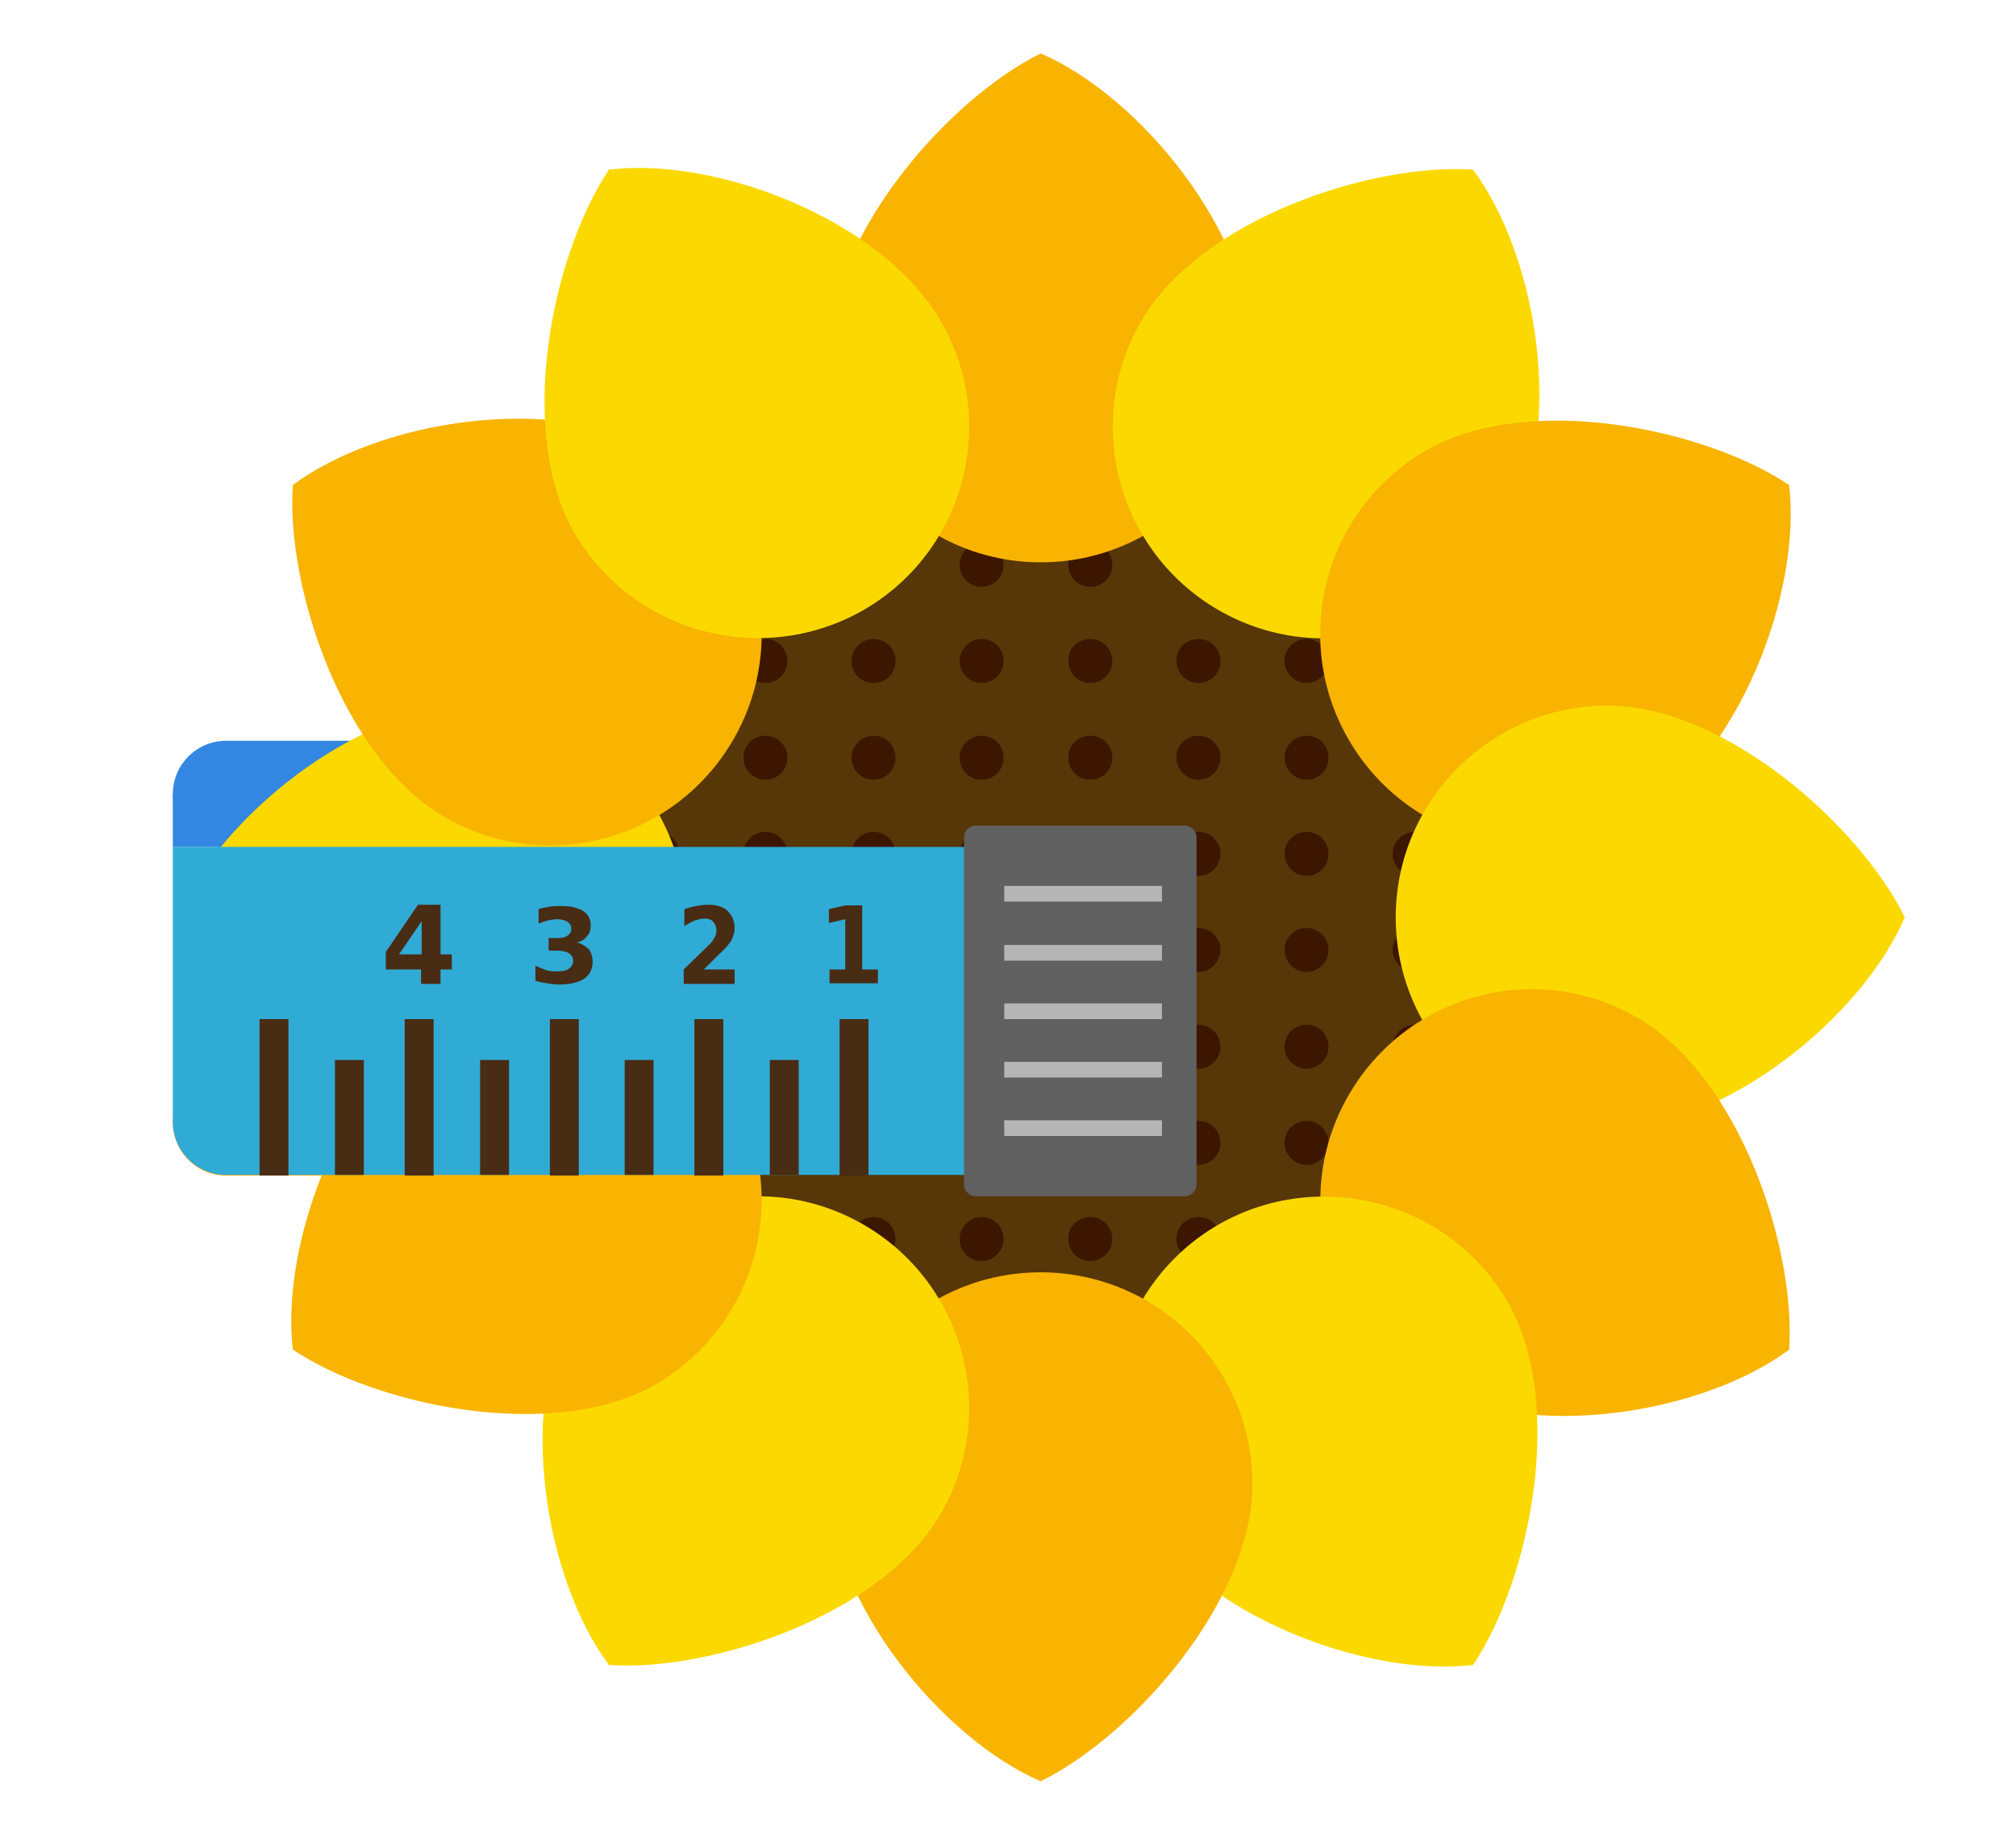 <?xml version="1.0" encoding="utf-8"?>
<!-- Generator: Adobe Illustrator 22.1.0, SVG Export Plug-In . SVG Version: 6.00 Build 0)  -->
<svg version="1.1" id="_x39_" xmlns="http://www.w3.org/2000/svg" xmlns:xlink="http://www.w3.org/1999/xlink" x="0px" y="0px"
	 viewBox="0 0 320.8 292" style="enable-background:new 0 0 320.8 292;" xml:space="preserve">
<style type="text/css">
	.st0{fill:#3387E2;}
	.st1{fill:#FFA300;}
	.st2{fill:#573608;}
	.st3{clip-path:url(#SVGID_2_);}
	.st4{fill:#3D1600;}
	.st5{fill:#F8B400;}
	.st6{fill:#FBD900;}
	.st7{fill:#30ABD6;}
	.st8{fill:#606060;}
	.st9{fill:#492C14;}
	.st10{fill:#B5B5B5;}
</style>
<g>
	<polygon class="st0" points="27.5,134.8 27.5,126.4 37.1,134.8 	"/>
	<path class="st0" d="M92.1,126.4c0,4.7-3.8,8.5-8.5,8.5H36c-4.7,0-8.5-3.8-8.5-8.5l0,0c0-4.7,3.8-8.5,8.5-8.5h47.6
		C88.3,117.9,92.1,121.7,92.1,126.4L92.1,126.4z"/>
	<path class="st1" d="M92.1,178.6c0,4.7-3.8,8.5-8.5,8.5H36c-4.7,0-8.5-3.8-8.5-8.5c0-2.3,1-4.4,2.5-6c1.5-1.5,3.6-2.5,6-2.5h47.6
		C88.3,170.1,92.1,173.9,92.1,178.6z"/>
	<g id="XMLID_6037_">
		<g id="XMLID_6050_">
			<g>
				<path id="XMLID_6051_" class="st2" d="M165.6,211.5c36.1,0,65.5-29.4,65.5-65.5c0-36.1-29.4-65.5-65.5-65.5
					c-36.1,0-65.5,29.4-65.5,65.5C100.1,182.1,129.6,211.5,165.6,211.5z"/>
			</g>
			<g>
				<g>
					<defs>
						<path id="SVGID_1_" d="M165.6,211.5c36.1,0,65.5-29.4,65.5-65.5c0-36.1-29.4-65.5-65.5-65.5c-36.1,0-65.5,29.4-65.5,65.5
							C100.1,182.1,129.6,211.5,165.6,211.5z"/>
					</defs>
					<clipPath id="SVGID_2_">
						<use xlink:href="#SVGID_1_"  style="overflow:visible;"/>
					</clipPath>
					<g id="XMLID_6052_" class="st3">
						<path id="XMLID_6053_" class="st4" d="M104.6,86.4c2,0,3.5,1.6,3.5,3.5c0,2-1.6,3.5-3.5,3.5s-3.5-1.6-3.5-3.5
							C101,88,102.6,86.4,104.6,86.4L104.6,86.4z M225.1,193.7c2,0,3.5,1.6,3.5,3.5s-1.6,3.5-3.5,3.5s-3.5-1.6-3.5-3.5
							S223.2,193.7,225.1,193.7L225.1,193.7z M207.9,193.7c2,0,3.5,1.6,3.5,3.5s-1.6,3.5-3.5,3.5s-3.5-1.6-3.5-3.5
							S205.9,193.7,207.9,193.7L207.9,193.7z M190.7,193.7c2,0,3.5,1.6,3.5,3.5s-1.6,3.5-3.5,3.5s-3.5-1.6-3.5-3.5
							S188.7,193.7,190.7,193.7L190.7,193.7z M173.5,193.7c2,0,3.5,1.6,3.5,3.5s-1.6,3.5-3.5,3.5c-2,0-3.5-1.6-3.5-3.5
							C169.9,195.3,171.5,193.7,173.5,193.7L173.5,193.7z M156.2,193.7c2,0,3.5,1.6,3.5,3.5s-1.6,3.5-3.5,3.5c-2,0-3.5-1.6-3.5-3.5
							S154.3,193.7,156.2,193.7L156.2,193.7z M139,193.7c2,0,3.5,1.6,3.5,3.5s-1.6,3.5-3.5,3.5c-2,0-3.5-1.6-3.5-3.5
							C135.5,195.3,137.1,193.7,139,193.7L139,193.7z M121.8,193.7c2,0,3.5,1.6,3.5,3.5s-1.6,3.5-3.5,3.5s-3.5-1.6-3.5-3.5
							S119.8,193.7,121.8,193.7L121.8,193.7z M104.6,193.7c2,0,3.5,1.6,3.5,3.5s-1.6,3.5-3.5,3.5s-3.5-1.6-3.5-3.5
							S102.6,193.7,104.6,193.7L104.6,193.7z M225.1,178.4c2,0,3.5,1.6,3.5,3.5c0,2-1.6,3.5-3.5,3.5s-3.5-1.6-3.5-3.5
							S223.2,178.4,225.1,178.4L225.1,178.4z M207.9,178.4c2,0,3.5,1.6,3.5,3.5c0,2-1.6,3.5-3.5,3.5s-3.5-1.6-3.5-3.5
							S205.9,178.4,207.9,178.4L207.9,178.4z M190.7,178.4c2,0,3.5,1.6,3.5,3.5c0,2-1.6,3.5-3.5,3.5s-3.5-1.6-3.5-3.5
							S188.7,178.4,190.7,178.4L190.7,178.4z M173.5,178.4c2,0,3.5,1.6,3.5,3.5c0,2-1.6,3.5-3.5,3.5c-2,0-3.5-1.6-3.5-3.5
							C169.9,180,171.5,178.4,173.5,178.4L173.5,178.4z M156.2,178.4c2,0,3.5,1.6,3.5,3.5c0,2-1.6,3.5-3.5,3.5c-2,0-3.5-1.6-3.5-3.5
							S154.3,178.4,156.2,178.4L156.2,178.4z M139,178.4c2,0,3.5,1.6,3.5,3.5c0,2-1.6,3.5-3.5,3.5c-2,0-3.5-1.6-3.5-3.5
							C135.5,180,137.1,178.4,139,178.4L139,178.4z M121.8,178.4c2,0,3.5,1.6,3.5,3.5c0,2-1.6,3.5-3.5,3.5s-3.5-1.6-3.5-3.5
							S119.8,178.4,121.8,178.4L121.8,178.4z M104.6,178.4c2,0,3.5,1.6,3.5,3.5c0,2-1.6,3.5-3.5,3.5s-3.5-1.6-3.5-3.5
							S102.6,178.4,104.6,178.4L104.6,178.4z M225.1,163.1c2,0,3.5,1.6,3.5,3.5s-1.6,3.5-3.5,3.5s-3.5-1.6-3.5-3.5
							C221.6,164.7,223.2,163.1,225.1,163.1L225.1,163.1z M207.9,163.1c2,0,3.5,1.6,3.5,3.5s-1.6,3.5-3.5,3.5s-3.5-1.6-3.5-3.5
							S205.9,163.1,207.9,163.1L207.9,163.1z M190.7,163.1c2,0,3.5,1.6,3.5,3.5s-1.6,3.5-3.5,3.5s-3.5-1.6-3.5-3.5
							S188.7,163.1,190.7,163.1L190.7,163.1z M173.5,163.1c2,0,3.5,1.6,3.5,3.5s-1.6,3.5-3.5,3.5c-2,0-3.5-1.6-3.5-3.5
							C169.9,164.7,171.5,163.1,173.5,163.1L173.5,163.1z M156.2,163.1c2,0,3.5,1.6,3.5,3.5s-1.6,3.5-3.5,3.5c-2,0-3.5-1.6-3.5-3.5
							S154.3,163.1,156.2,163.1L156.2,163.1z M139,163.1c2,0,3.5,1.6,3.5,3.5s-1.6,3.5-3.5,3.5c-2,0-3.5-1.6-3.5-3.5
							C135.5,164.7,137.1,163.1,139,163.1L139,163.1z M121.8,163.1c2,0,3.5,1.6,3.5,3.5s-1.6,3.5-3.5,3.5s-3.5-1.6-3.5-3.5
							S119.8,163.1,121.8,163.1L121.8,163.1z M104.6,163.1c2,0,3.5,1.6,3.5,3.5s-1.6,3.5-3.5,3.5s-3.5-1.6-3.5-3.5
							S102.6,163.1,104.6,163.1L104.6,163.1z M225.1,147.7c2,0,3.5,1.6,3.5,3.5s-1.6,3.5-3.5,3.5s-3.5-1.6-3.5-3.5
							S223.2,147.7,225.1,147.7L225.1,147.7z M207.9,147.7c2,0,3.5,1.6,3.5,3.5s-1.6,3.5-3.5,3.5s-3.5-1.6-3.5-3.5
							S205.9,147.7,207.9,147.7L207.9,147.7z M190.7,147.7c2,0,3.5,1.6,3.5,3.5s-1.6,3.5-3.5,3.5s-3.5-1.6-3.5-3.5
							S188.7,147.7,190.7,147.7L190.7,147.7z M173.5,147.7c2,0,3.5,1.6,3.5,3.5s-1.6,3.5-3.5,3.5c-2,0-3.5-1.6-3.5-3.5
							C169.9,149.3,171.5,147.7,173.5,147.7L173.5,147.7z M156.2,147.7c2,0,3.5,1.6,3.5,3.5s-1.6,3.5-3.5,3.5c-2,0-3.5-1.6-3.5-3.5
							S154.3,147.7,156.2,147.7L156.2,147.7z M139,147.7c2,0,3.5,1.6,3.5,3.5s-1.6,3.5-3.5,3.5c-2,0-3.5-1.6-3.5-3.5
							C135.5,149.3,137.1,147.7,139,147.7L139,147.7z M121.8,147.7c2,0,3.5,1.6,3.5,3.5s-1.6,3.5-3.5,3.5s-3.5-1.6-3.5-3.5
							S119.8,147.7,121.8,147.7L121.8,147.7z M104.6,147.7c2,0,3.5,1.6,3.5,3.5s-1.6,3.5-3.5,3.5s-3.5-1.6-3.5-3.5
							S102.6,147.7,104.6,147.7L104.6,147.7z M225.1,132.4c2,0,3.5,1.6,3.5,3.5c0,2-1.6,3.5-3.5,3.5s-3.5-1.6-3.5-3.5
							C221.6,134,223.2,132.4,225.1,132.4L225.1,132.4z M207.9,132.4c2,0,3.5,1.6,3.5,3.5c0,2-1.6,3.5-3.5,3.5s-3.5-1.6-3.5-3.5
							C204.4,134,205.9,132.4,207.9,132.4L207.9,132.4z M190.7,132.4c2,0,3.5,1.6,3.5,3.5c0,2-1.6,3.5-3.5,3.5s-3.5-1.6-3.5-3.5
							C187.1,134,188.7,132.4,190.7,132.4L190.7,132.4z M173.5,132.4c2,0,3.5,1.6,3.5,3.5c0,2-1.6,3.5-3.5,3.5c-2,0-3.5-1.6-3.5-3.5
							C169.9,134,171.5,132.4,173.5,132.4L173.5,132.4z M156.2,132.4c2,0,3.5,1.6,3.5,3.5c0,2-1.6,3.5-3.5,3.5c-2,0-3.5-1.6-3.5-3.5
							C152.7,134,154.3,132.4,156.2,132.4L156.2,132.4z M139,132.4c2,0,3.5,1.6,3.5,3.5c0,2-1.6,3.5-3.5,3.5c-2,0-3.5-1.6-3.5-3.5
							C135.5,134,137.1,132.4,139,132.4L139,132.4z M121.8,132.4c2,0,3.5,1.6,3.5,3.5c0,2-1.6,3.5-3.5,3.5s-3.5-1.6-3.5-3.5
							C118.3,134,119.8,132.4,121.8,132.4L121.8,132.4z M104.6,132.4c2,0,3.5,1.6,3.5,3.5c0,2-1.6,3.5-3.5,3.5s-3.5-1.6-3.5-3.5
							C101,134,102.6,132.4,104.6,132.4L104.6,132.4z M225.1,117.1c2,0,3.5,1.6,3.5,3.5c0,2-1.6,3.5-3.5,3.5s-3.5-1.6-3.5-3.5
							C221.6,118.7,223.2,117.1,225.1,117.1L225.1,117.1z M207.9,117.1c2,0,3.5,1.6,3.5,3.5c0,2-1.6,3.5-3.5,3.5s-3.5-1.6-3.5-3.5
							C204.4,118.7,205.9,117.1,207.9,117.1L207.9,117.1z M190.7,117.1c2,0,3.5,1.6,3.5,3.5c0,2-1.6,3.5-3.5,3.5s-3.5-1.6-3.5-3.5
							C187.1,118.7,188.7,117.1,190.7,117.1L190.7,117.1z M173.5,117.1c2,0,3.5,1.6,3.5,3.5c0,2-1.6,3.5-3.5,3.5
							c-2,0-3.5-1.6-3.5-3.5C169.9,118.7,171.5,117.1,173.5,117.1L173.5,117.1z M156.2,117.1c2,0,3.5,1.6,3.5,3.5
							c0,2-1.6,3.5-3.5,3.5c-2,0-3.5-1.6-3.5-3.5C152.7,118.7,154.3,117.1,156.2,117.1L156.2,117.1z M139,117.1c2,0,3.5,1.6,3.5,3.5
							c0,2-1.6,3.5-3.5,3.5c-2,0-3.5-1.6-3.5-3.5C135.5,118.7,137.1,117.1,139,117.1L139,117.1z M121.8,117.1c2,0,3.5,1.6,3.5,3.5
							c0,2-1.6,3.5-3.5,3.5s-3.5-1.6-3.5-3.5C118.3,118.7,119.8,117.1,121.8,117.1L121.8,117.1z M104.6,117.1c2,0,3.5,1.6,3.5,3.5
							c0,2-1.6,3.5-3.5,3.5s-3.5-1.6-3.5-3.5C101,118.7,102.6,117.1,104.6,117.1L104.6,117.1z M225.1,101.7c2,0,3.5,1.6,3.5,3.5
							c0,2-1.6,3.5-3.5,3.5s-3.5-1.6-3.5-3.5C221.6,103.3,223.2,101.7,225.1,101.7L225.1,101.7z M207.9,101.7c2,0,3.5,1.6,3.5,3.5
							c0,2-1.6,3.5-3.5,3.5s-3.5-1.6-3.5-3.5C204.4,103.3,205.9,101.7,207.9,101.7L207.9,101.7z M190.7,101.7c2,0,3.5,1.6,3.5,3.5
							c0,2-1.6,3.5-3.5,3.5s-3.5-1.6-3.5-3.5C187.1,103.3,188.7,101.7,190.7,101.7L190.7,101.7z M173.5,101.7c2,0,3.5,1.6,3.5,3.5
							c0,2-1.6,3.5-3.5,3.5c-2,0-3.5-1.6-3.5-3.5C169.9,103.3,171.5,101.7,173.5,101.7L173.5,101.7z M156.2,101.7
							c2,0,3.5,1.6,3.5,3.5c0,2-1.6,3.5-3.5,3.5c-2,0-3.5-1.6-3.5-3.5C152.7,103.3,154.3,101.7,156.2,101.7L156.2,101.7z M139,101.7
							c2,0,3.5,1.6,3.5,3.5c0,2-1.6,3.5-3.5,3.5c-2,0-3.5-1.6-3.5-3.5C135.5,103.3,137.1,101.7,139,101.7L139,101.7z M121.8,101.7
							c2,0,3.5,1.6,3.5,3.5c0,2-1.6,3.5-3.5,3.5s-3.5-1.6-3.5-3.5C118.3,103.3,119.8,101.7,121.8,101.7L121.8,101.7z M104.6,101.7
							c2,0,3.5,1.6,3.5,3.5c0,2-1.6,3.5-3.5,3.5s-3.5-1.6-3.5-3.5C101,103.3,102.6,101.7,104.6,101.7L104.6,101.7z M225.1,86.4
							c2,0,3.5,1.6,3.5,3.5c0,2-1.6,3.5-3.5,3.5s-3.5-1.6-3.5-3.5C221.6,88,223.2,86.4,225.1,86.4L225.1,86.4z M207.9,86.4
							c2,0,3.5,1.6,3.5,3.5c0,2-1.6,3.5-3.5,3.5s-3.5-1.6-3.5-3.5C204.4,88,205.9,86.4,207.9,86.4L207.9,86.4z M190.7,86.4
							c2,0,3.5,1.6,3.5,3.5c0,2-1.6,3.5-3.5,3.5s-3.5-1.6-3.5-3.5C187.1,88,188.7,86.4,190.7,86.4L190.7,86.4z M173.5,86.4
							c2,0,3.5,1.6,3.5,3.5c0,2-1.6,3.5-3.5,3.5c-2,0-3.5-1.6-3.5-3.5C169.9,88,171.5,86.4,173.5,86.4L173.5,86.4z M156.2,86.4
							c2,0,3.5,1.6,3.5,3.5c0,2-1.6,3.5-3.5,3.5c-2,0-3.5-1.6-3.5-3.5C152.7,88,154.3,86.4,156.2,86.4L156.2,86.4z M139,86.4
							c2,0,3.5,1.6,3.5,3.5c0,2-1.6,3.5-3.5,3.5c-2,0-3.5-1.6-3.5-3.5C135.5,88,137.1,86.4,139,86.4L139,86.4z M121.8,86.4
							c2,0,3.5,1.6,3.5,3.5c0,2-1.6,3.5-3.5,3.5s-3.5-1.6-3.5-3.5C118.3,88,119.8,86.4,121.8,86.4z"/>
					</g>
				</g>
			</g>
		</g>
		<path id="XMLID_6049_" class="st5" d="M165.6,89.5c18.6,0,33.7-15.1,33.7-33.7c0-18.6-17.9-40.5-33.7-47.3
			C150.9,15.8,132,37.3,132,55.8C132,74.4,147.1,89.5,165.6,89.5z"/>
		<path id="XMLID_6048_" class="st6" d="M193.9,97.1c16.1,9.3,36.7,3.7,46-12.3c9.3-16.1,4.8-44-5.5-57.8
			c-16.4-1.1-43.5,8-52.8,24.1C172.3,67.1,177.8,87.8,193.9,97.1z"/>
		<path id="XMLID_6047_" class="st5" d="M214.6,117.7c9.3,16.1,29.9,21.6,46,12.3c16.1-9.3,26.1-35.7,24.1-52.8
			c-13.6-9.1-41.7-14.8-57.8-5.5C210.8,81,205.3,101.7,214.6,117.7z"/>
		<path id="XMLID_6046_" class="st6" d="M222.1,146c0,18.6,15.1,33.7,33.7,33.7c18.6,0,40.5-17.8,47.3-33.7
			c-7.2-14.7-28.7-33.7-47.3-33.7C237.3,112.3,222.1,127.4,222.1,146z"/>
		<path id="XMLID_6045_" class="st5" d="M214.6,174.3c-9.3,16.1-3.7,36.7,12.3,46c16.1,9.3,44,4.8,57.8-5.5
			c1.1-16.4-8-43.5-24.1-52.8C244.5,152.6,223.9,158.2,214.6,174.3z"/>
		<path id="XMLID_6044_" class="st6" d="M193.9,194.9c-16.1,9.3-21.6,29.9-12.3,46c9.3,16.1,35.7,26.1,52.8,24.1
			c9.1-13.6,14.8-41.7,5.5-57.8C230.6,191.2,210,185.7,193.9,194.9z"/>
		<path id="XMLID_6043_" class="st5" d="M165.6,202.5c-18.6,0-33.7,15.1-33.7,33.7c0,18.6,17.9,40.5,33.7,47.3
			c14.7-7.2,33.7-28.7,33.7-47.3C199.3,217.6,184.2,202.5,165.6,202.5z"/>
		<path id="XMLID_6042_" class="st6" d="M137.4,194.9c-16.1-9.3-36.7-3.7-46,12.3c-9.3,16.1-4.8,44,5.5,57.8
			c16.4,1.1,43.5-8,52.8-24.1C159,224.9,153.5,204.2,137.4,194.9z"/>
		<path id="XMLID_6041_" class="st5" d="M116.7,174.3c-9.3-16.1-29.9-21.6-46-12.3c-16.1,9.3-26.1,35.7-24.1,52.8
			c13.6,9.1,41.7,14.8,57.8,5.5C120.4,211,126,190.3,116.7,174.3z"/>
		<path id="XMLID_6040_" class="st6" d="M109.1,146c0-18.6-15.1-33.7-33.7-33.7c-18.6,0-40.5,17.9-47.3,33.7
			c7.2,14.7,28.7,33.7,47.3,33.7C94,179.7,109.1,164.6,109.1,146z"/>
		<path id="XMLID_6039_" class="st5" d="M116.7,117.7c9.3-16.1,3.7-36.7-12.3-46c-16.1-9.3-44-4.8-57.8,5.5
			c-1.1,16.4,8,43.5,24.1,52.8C86.8,139.4,107.4,133.8,116.7,117.7z"/>
		<path id="XMLID_6038_" class="st6" d="M137.4,97.1c16.1-9.3,21.6-29.9,12.3-46C140.4,35,114,24.9,96.9,27
			c-9.1,13.6-14.8,41.7-5.5,57.8C100.7,100.8,121.3,106.3,137.4,97.1z"/>
	</g>
	<path class="st7" d="M168.8,134.8V187H36c-4.7,0-8.5-3.8-8.5-8.5v-43.7C27.5,134.8,168.8,134.8,168.8,134.8z"/>
	<path class="st8" d="M190.4,188.5c0,1-0.8,1.9-1.9,1.9h-33.2c-1,0-1.9-0.8-1.9-1.9v-55.2c0-1,0.8-1.9,1.9-1.9h33.2
		c1,0,1.9,0.8,1.9,1.9V188.5z"/>
	<rect x="122.5" y="168.7" class="st9" width="4.6" height="18.3"/>
	<g>
		<path class="st9" d="M132,154.3h2.5v-8l-2.6,0.6v-2.2l2.6-0.6h2.7v10.2h2.5v2.2H132L132,154.3L132,154.3z"/>
	</g>
	<g>
		<path class="st9" d="M112,154.3h4.9v2.3h-8.1v-2.3l4.1-4c0.4-0.4,0.6-0.7,0.8-1.1c0.2-0.3,0.3-0.7,0.3-1.1c0-0.6-0.2-1-0.5-1.4
			c-0.4-0.4-0.8-0.5-1.4-0.5c-0.4,0-0.9,0.1-1.5,0.3c-0.5,0.2-1.1,0.5-1.7,0.9v-2.7c0.6-0.2,1.3-0.4,1.9-0.5
			c0.6-0.1,1.2-0.2,1.9-0.2c1.3,0,2.4,0.3,3.1,1c0.7,0.7,1.1,1.6,1.1,2.7c0,0.7-0.2,1.3-0.5,1.9c-0.3,0.6-1,1.4-2,2.3L112,154.3z"/>
	</g>
	<g>
		<rect x="159.8" y="141" class="st10" width="25.1" height="2.5"/>
		<rect x="159.8" y="150.4" class="st10" width="25.1" height="2.5"/>
		<rect x="159.8" y="159.7" class="st10" width="25.1" height="2.5"/>
		<rect x="159.8" y="169" class="st10" width="25.1" height="2.5"/>
		<rect x="159.8" y="178.3" class="st10" width="25.1" height="2.5"/>
	</g>
	<rect x="133.6" y="162.2" class="st9" width="4.6" height="24.9"/>
	<rect x="99.4" y="168.7" class="st9" width="4.6" height="18.3"/>
	<rect x="110.5" y="162.2" class="st9" width="4.6" height="24.9"/>
	<rect x="87.5" y="162.2" class="st9" width="4.6" height="24.9"/>
	<rect x="76.4" y="168.7" class="st9" width="4.6" height="18.3"/>
	<rect x="64.4" y="162.2" class="st9" width="4.6" height="24.9"/>
	<rect x="53.3" y="168.7" class="st9" width="4.6" height="18.3"/>
	<rect x="41.3" y="162.2" class="st9" width="4.6" height="24.9"/>
	<g>
		<path class="st9" d="M91.8,150c0.8,0.2,1.4,0.6,1.9,1.1c0.4,0.5,0.6,1.2,0.6,2c0,1.2-0.5,2.1-1.4,2.7c-0.9,0.6-2.3,0.9-4,0.9
			c-0.6,0-1.2-0.1-1.9-0.2c-0.6-0.1-1.2-0.2-1.8-0.4v-2.4c0.6,0.3,1.2,0.5,1.7,0.7c0.6,0.2,1.1,0.2,1.7,0.2c0.8,0,1.5-0.1,1.9-0.4
			c0.4-0.3,0.7-0.7,0.7-1.2c0-0.6-0.2-1-0.7-1.3c-0.5-0.3-1.1-0.4-2-0.4h-1.2v-2h1.3c0.8,0,1.4-0.1,1.7-0.4c0.4-0.2,0.6-0.6,0.6-1.1
			c0-0.5-0.2-0.8-0.6-1.1c-0.4-0.2-0.9-0.4-1.6-0.4c-0.5,0-1,0.1-1.5,0.2c-0.5,0.1-1,0.3-1.5,0.5v-2.3c0.6-0.2,1.2-0.3,1.8-0.4
			c0.6-0.1,1.2-0.1,1.8-0.1c1.6,0,2.7,0.3,3.5,0.8c0.8,0.5,1.2,1.3,1.2,2.3c0,0.7-0.2,1.3-0.6,1.7C93.1,149.5,92.6,149.8,91.8,150z"
			/>
	</g>
	<g>
		<path class="st9" d="M66.5,144h3.6v7.9h1.8v2.4h-1.8v2.3h-3.1v-2.3h-5.6v-2.8L66.5,144z M67.1,146.6l-3.6,5.3h3.6V146.6z"/>
	</g>
</g>
</svg>
